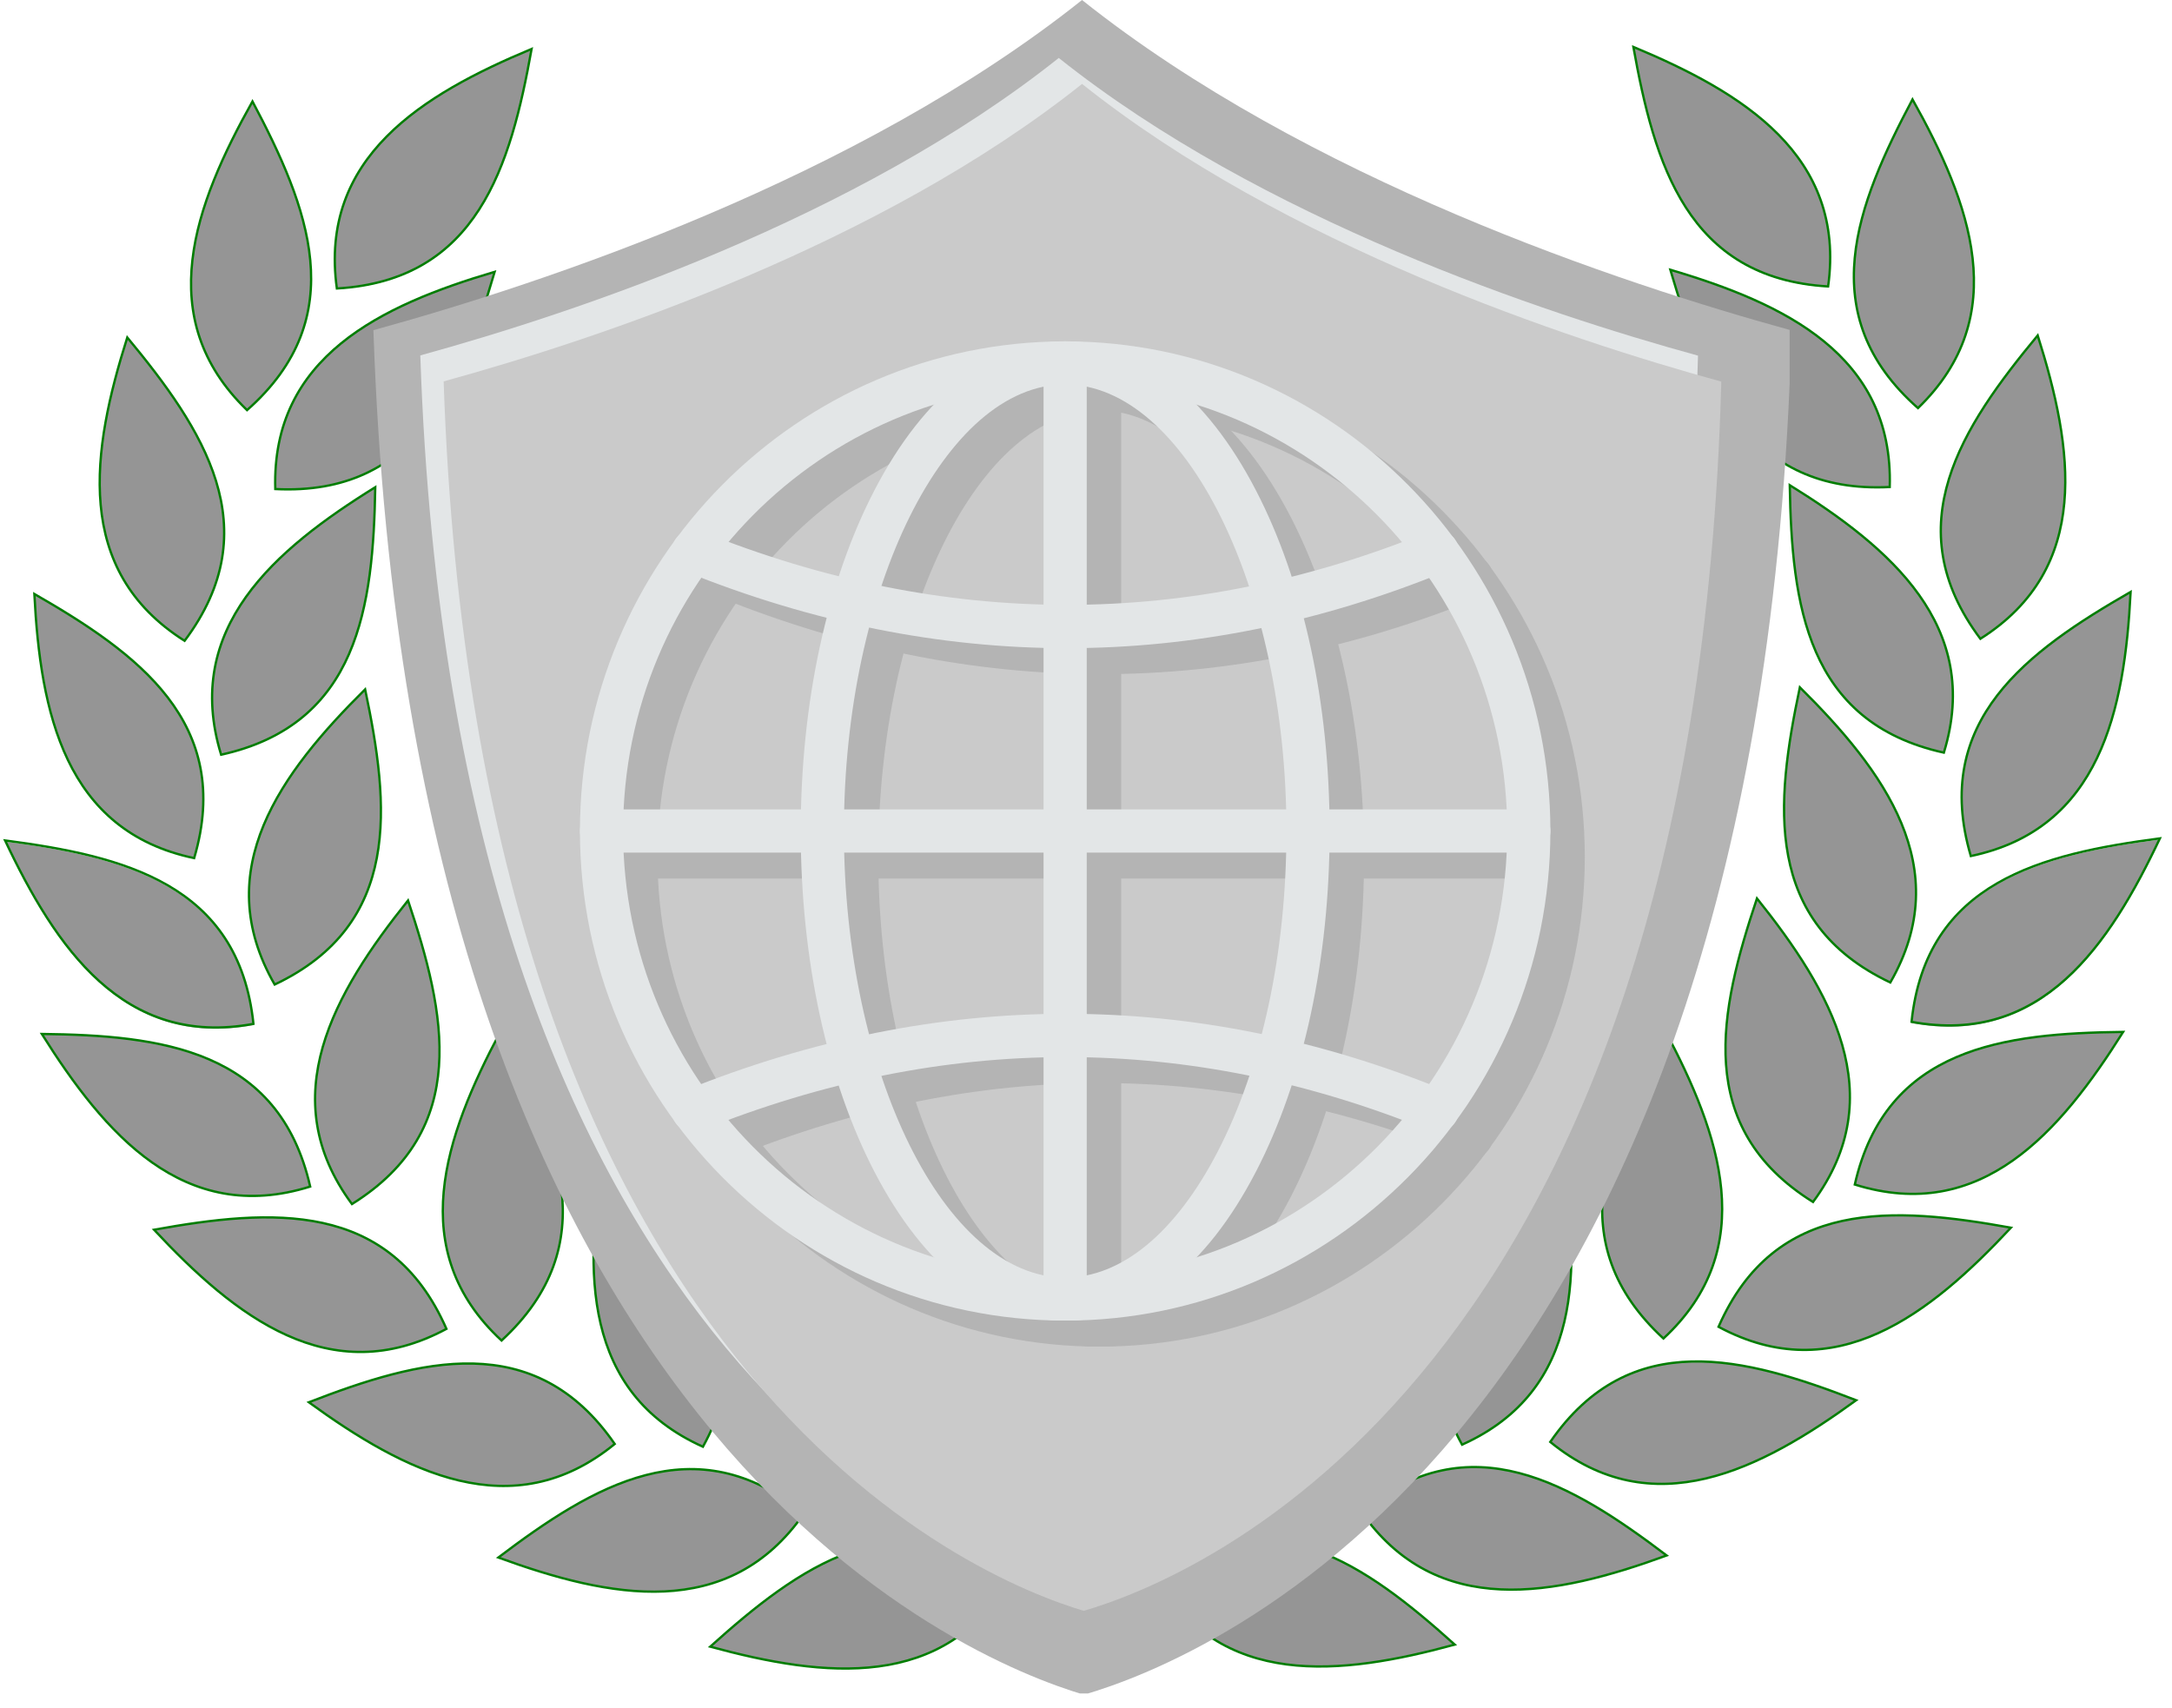 <svg xmlns="http://www.w3.org/2000/svg" xmlns:xlink="http://www.w3.org/1999/xlink" width="351" zoomAndPan="magnify" viewBox="0 0 263.25 207" height="276" preserveAspectRatio="xMidYMid meet" version="1.0"><defs><clipPath id="58a271719d"><path d="M 230 100 L 262.242 100 L 262.242 127 L 230 127 Z M 230 100 " clip-rule="nonzero"/></clipPath><clipPath id="ebef9ef6ed"><path d="M 197 5.5 L 222 5.5 L 222 35 L 197 35 Z M 197 5.5 " clip-rule="nonzero"/></clipPath><clipPath id="c16a71c47c"><path d="M 196 5.5 L 224 5.5 L 224 37 L 196 37 Z M 196 5.5 " clip-rule="nonzero"/></clipPath><clipPath id="f8c63e7df7"><path d="M 0.258 102 L 31 102 L 31 125 L 0.258 125 Z M 0.258 102 " clip-rule="nonzero"/></clipPath><clipPath id="903b541bf8"><path d="M 0.258 100 L 33 100 L 33 127 L 0.258 127 Z M 0.258 100 " clip-rule="nonzero"/></clipPath><clipPath id="e6a412c2cb"><path d="M 40 5.5 L 65 5.5 L 65 36 L 40 36 Z M 40 5.5 " clip-rule="nonzero"/></clipPath><clipPath id="2c4ca68bfe"><path d="M 39 5.5 L 67 5.5 L 67 37 L 39 37 Z M 39 5.5 " clip-rule="nonzero"/></clipPath><clipPath id="c4b903cd44"><path d="M 45.234 0 L 216.906 0 L 216.906 205.258 L 45.234 205.258 Z M 45.234 0 " clip-rule="nonzero"/></clipPath><clipPath id="0113ef0dfa"><path d="M 50.918 7.023 L 206 7.023 L 206 192.129 L 50.918 192.129 Z M 50.918 7.023 " clip-rule="nonzero"/></clipPath><clipPath id="319af701d4"><path d="M 53.746 10.172 L 208.996 10.172 L 208.996 195.277 L 53.746 195.277 Z M 53.746 10.172 " clip-rule="nonzero"/></clipPath><clipPath id="62cc49b820"><path d="M 74.461 44.523 L 192.395 44.523 L 192.395 163.199 L 74.461 163.199 Z M 74.461 44.523 " clip-rule="nonzero"/></clipPath><clipPath id="25162c2951"><path d="M 101 44.523 L 166 44.523 L 166 163.199 L 101 163.199 Z M 101 44.523 " clip-rule="nonzero"/></clipPath><clipPath id="129460332f"><path d="M 74.461 101 L 192.395 101 L 192.395 107 L 74.461 107 Z M 74.461 101 " clip-rule="nonzero"/></clipPath><clipPath id="d5a1b6b29e"><path d="M 130 44.523 L 136 44.523 L 136 163.199 L 130 163.199 Z M 130 44.523 " clip-rule="nonzero"/></clipPath><clipPath id="8ef890198e"><path d="M 70.293 41.375 L 188 41.375 L 188 160.051 L 70.293 160.051 Z M 70.293 41.375 " clip-rule="nonzero"/></clipPath><clipPath id="07c64f6867"><path d="M 97 41.375 L 162 41.375 L 162 160.051 L 97 160.051 Z M 97 41.375 " clip-rule="nonzero"/></clipPath><clipPath id="8f570f56cf"><path d="M 70.293 98 L 188 98 L 188 104 L 70.293 104 Z M 70.293 98 " clip-rule="nonzero"/></clipPath><clipPath id="f9b6a576ad"><path d="M 126 41.375 L 132 41.375 L 132 160.051 L 126 160.051 Z M 126 41.375 " clip-rule="nonzero"/></clipPath></defs><path stroke-linecap="butt" transform="matrix(-0.28, 0, 0, 0.28, 237.049, -60.11)" fill-opacity="1" fill="#959595" fill-rule="evenodd" stroke-linejoin="miter" d="M 347.097 896.456 C 296.831 861.845 255.097 892.232 216.889 926.593 C 266.22 940.003 318.465 946.08 347.097 896.456 Z M 347.097 896.456 " stroke="#007d00" stroke-width="1" stroke-opacity="1" stroke-miterlimit="4"/><path stroke-linecap="butt" transform="matrix(-0.28, 0, 0, 0.28, 237.049, -60.11)" fill-opacity="1" fill="#959595" fill-rule="evenodd" stroke-linejoin="miter" d="M 335.011 866.654 C 332.781 805.669 283.491 790.336 233.114 780.188 C 251.807 827.763 278.111 873.303 335.011 866.654 Z M 335.011 866.654 " stroke="#007d00" stroke-width="1" stroke-opacity="1" stroke-miterlimit="4"/><path stroke-linecap="butt" transform="matrix(-0.28, 0, 0, 0.28, 237.049, -60.11)" fill-opacity="1" fill="#959595" fill-rule="evenodd" stroke-linejoin="miter" d="M 257.466 868.968 C 210.296 830.23 166.149 856.994 125.168 888.009 C 173.189 905.531 224.737 915.999 257.466 868.968 Z M 257.466 868.968 " stroke="#007d00" stroke-width="1" stroke-opacity="1" stroke-miterlimit="4"/><path stroke-linecap="butt" transform="matrix(-0.28, 0, 0, 0.28, 237.049, -60.11)" fill-opacity="1" fill="#959595" fill-rule="evenodd" stroke-linejoin="miter" d="M 213.725 840.043 C 243.123 786.558 208.692 748.099 170.652 713.53 C 162.274 763.962 161.48 816.556 213.725 840.043 Z M 213.725 840.043 " stroke="#007d00" stroke-width="1" stroke-opacity="1" stroke-miterlimit="4"/><path stroke-linecap="butt" transform="matrix(-0.28, 0, 0, 0.28, 237.049, -60.11)" fill-opacity="1" fill="#959595" fill-rule="evenodd" stroke-linejoin="miter" d="M 175.559 838.859 C 140.863 788.649 91.058 802.254 43.134 820.807 C 84.493 850.846 131.176 875.087 175.559 838.859 Z M 175.559 838.859 " stroke="#007d00" stroke-width="1" stroke-opacity="1" stroke-miterlimit="4"/><path stroke-linecap="butt" transform="matrix(-0.28, 0, 0, 0.28, 237.049, -60.11)" fill-opacity="1" fill="#959595" fill-rule="evenodd" stroke-linejoin="miter" d="M 126.562 794.085 C 171.46 752.741 151.067 705.319 126.032 660.435 C 102.028 705.556 84.52 755.153 126.562 794.085 Z M 126.562 794.085 " stroke="#007d00" stroke-width="1" stroke-opacity="1" stroke-miterlimit="4"/><path stroke-linecap="butt" transform="matrix(-0.28, 0, 0, 0.28, 237.049, -60.11)" fill-opacity="1" fill="#959595" fill-rule="evenodd" stroke-linejoin="miter" d="M 102.711 789.025 C 78.192 733.142 26.714 737.017 -23.858 746.12 C 11.032 783.477 52.237 816.151 102.711 789.025 Z M 102.711 789.025 " stroke="#007d00" stroke-width="1" stroke-opacity="1" stroke-miterlimit="4"/><path stroke-linecap="butt" transform="matrix(-0.28, 0, 0, 0.28, 237.049, -60.11)" fill-opacity="1" fill="#959595" fill-rule="evenodd" stroke-linejoin="miter" d="M 61.813 734.996 C 113.584 702.713 102.363 652.322 86.082 603.576 C 54.119 643.47 27.718 688.955 61.813 734.996 Z M 61.813 734.996 " stroke="#007d00" stroke-width="1" stroke-opacity="1" stroke-miterlimit="4"/><path stroke-linecap="butt" transform="matrix(-0.28, 0, 0, 0.28, 237.049, -60.11)" fill-opacity="1" fill="#959595" fill-rule="evenodd" stroke-linejoin="miter" d="M 43.734 727.441 C 30.227 667.92 -21.056 661.996 -72.437 661.368 C -45.241 704.65 -10.95 744.531 43.734 727.441 Z M 43.734 727.441 " stroke="#007d00" stroke-width="1" stroke-opacity="1" stroke-miterlimit="4"/><path stroke-linecap="butt" transform="matrix(-0.28, 0, 0, 0.28, 237.049, -60.11)" fill-opacity="1" fill="#959595" fill-rule="evenodd" stroke-linejoin="miter" d="M 28.359 639.985 C 83.489 613.821 78.108 562.483 67.514 512.203 C 31.188 548.181 -0.245 590.333 28.359 639.985 Z M 28.359 639.985 " stroke="#007d00" stroke-width="1" stroke-opacity="1" stroke-miterlimit="4"/><path fill="#959595" d="M 231.68 124.004 C 233.453 106.992 247.527 103.637 261.805 101.75 C 255.68 114.699 247.465 126.938 231.68 124.004 Z M 231.68 124.004 " fill-opacity="1" fill-rule="evenodd"/><g clip-path="url(#58a271719d)"><path stroke-linecap="butt" transform="matrix(-0.28, 0, 0, 0.28, 237.049, -60.11)" fill="none" stroke-linejoin="miter" d="M 19.159 657.005 C 12.83 596.299 -37.393 584.326 -88.342 577.593 C -66.485 623.802 -37.17 667.474 19.159 657.005 Z M 19.159 657.005 " stroke="#007d00" stroke-width="1" stroke-opacity="1" stroke-miterlimit="4"/></g><path stroke-linecap="butt" transform="matrix(-0.28, 0, 0, 0.28, 237.049, -60.11)" fill-opacity="1" fill="#959595" fill-rule="evenodd" stroke-linejoin="miter" d="M 5.178 540.486 C 64.768 527.313 70.985 476.072 71.891 424.692 C 28.456 451.637 -11.605 485.704 5.178 540.486 Z M 5.178 540.486 " stroke="#007d00" stroke-width="1" stroke-opacity="1" stroke-miterlimit="4"/><path stroke-linecap="butt" transform="matrix(-0.28, 0, 0, 0.28, 237.049, -60.11)" fill-opacity="1" fill="#959595" fill-rule="evenodd" stroke-linejoin="miter" d="M -6.49 585.246 C 10.753 526.714 -31.107 496.521 -75.671 470.901 C -73.05 521.947 -62.568 573.495 -6.49 585.246 Z M -6.49 585.246 " stroke="#007d00" stroke-width="1" stroke-opacity="1" stroke-miterlimit="4"/><path stroke-linecap="butt" transform="matrix(-0.28, 0, 0, 0.28, 237.049, -60.11)" fill-opacity="1" fill="#959595" fill-rule="evenodd" stroke-linejoin="miter" d="M 28.61 425.5 C 89.567 428.553 109.11 380.769 123.579 331.451 C 74.568 345.962 26.909 368.223 28.61 425.5 Z M 28.61 425.5 " stroke="#007d00" stroke-width="1" stroke-opacity="1" stroke-miterlimit="4"/><path stroke-linecap="butt" transform="matrix(-0.28, 0, 0, 0.28, 237.049, -60.11)" fill-opacity="1" fill="#959595" fill-rule="evenodd" stroke-linejoin="miter" d="M -10.63 491.197 C 26.003 442.381 -2.67 399.448 -35.442 359.874 C -50.845 408.62 -59.041 460.558 -10.63 491.197 Z M -10.63 491.197 " stroke="#007d00" stroke-width="1" stroke-opacity="1" stroke-miterlimit="4"/><g clip-path="url(#ebef9ef6ed)"><path fill="#959595" d="M 221.559 34.797 C 204.484 33.812 200.477 19.91 197.934 5.738 C 211.152 11.254 223.758 18.895 221.559 34.797 Z M 221.559 34.797 " fill-opacity="1" fill-rule="evenodd"/></g><g clip-path="url(#c16a71c47c)"><path stroke-linecap="butt" transform="matrix(-0.28, 0, 0, 0.28, 237.049, -60.11)" fill="none" stroke-linejoin="miter" d="M 55.276 338.672 C 116.205 335.159 130.506 285.549 139.581 234.977 C 92.41 254.659 47.428 281.925 55.276 338.672 Z M 55.276 338.672 " stroke="#007d00" stroke-width="1" stroke-opacity="1" stroke-miterlimit="4"/></g><path stroke-linecap="butt" transform="matrix(-0.28, 0, 0, 0.28, 237.049, -60.11)" fill-opacity="1" fill="#959595" fill-rule="evenodd" stroke-linejoin="miter" d="M 16.385 391.335 C 62.162 350.966 42.814 303.113 18.755 257.698 C -6.225 302.304 -24.806 351.51 16.385 391.335 Z M 16.385 391.335 " stroke="#007d00" stroke-width="1" stroke-opacity="1" stroke-miterlimit="4"/><path stroke-linecap="butt" transform="matrix(0.28, 0, 0, 0.28, 25.351, -59.862)" fill-opacity="1" fill="#959595" fill-rule="evenodd" stroke-linejoin="miter" d="M 347.094 896.452 C 296.828 861.841 255.094 892.229 216.886 926.603 C 266.218 939.999 318.462 946.076 347.094 896.452 Z M 347.094 896.452 " stroke="#007d00" stroke-width="1" stroke-opacity="1" stroke-miterlimit="4"/><path stroke-linecap="butt" transform="matrix(0.28, 0, 0, 0.28, 25.351, -59.862)" fill-opacity="1" fill="#959595" fill-rule="evenodd" stroke-linejoin="miter" d="M 335.008 866.664 C 332.778 805.679 283.488 790.332 233.112 780.184 C 251.804 827.759 278.108 873.313 335.008 866.664 Z M 335.008 866.664 " stroke="#007d00" stroke-width="1" stroke-opacity="1" stroke-miterlimit="4"/><path stroke-linecap="butt" transform="matrix(0.28, 0, 0, 0.28, 25.351, -59.862)" fill-opacity="1" fill="#959595" fill-rule="evenodd" stroke-linejoin="miter" d="M 257.464 868.964 C 210.307 830.24 166.161 856.99 125.165 888.005 C 173.186 905.527 224.734 915.995 257.464 868.964 Z M 257.464 868.964 " stroke="#007d00" stroke-width="1" stroke-opacity="1" stroke-miterlimit="4"/><path stroke-linecap="butt" transform="matrix(0.28, 0, 0, 0.28, 25.351, -59.862)" fill-opacity="1" fill="#959595" fill-rule="evenodd" stroke-linejoin="miter" d="M 213.736 840.054 C 243.12 786.568 208.69 748.096 170.649 713.526 C 162.272 763.959 161.477 816.552 213.736 840.054 Z M 213.736 840.054 " stroke="#007d00" stroke-width="1" stroke-opacity="1" stroke-miterlimit="4"/><path stroke-linecap="butt" transform="matrix(0.28, 0, 0, 0.28, 25.351, -59.862)" fill-opacity="1" fill="#959595" fill-rule="evenodd" stroke-linejoin="miter" d="M 175.556 838.855 C 140.861 788.659 91.069 802.25 43.146 820.803 C 84.49 850.857 131.173 875.083 175.556 838.855 Z M 175.556 838.855 " stroke="#007d00" stroke-width="1" stroke-opacity="1" stroke-miterlimit="4"/><path stroke-linecap="butt" transform="matrix(0.28, 0, 0, 0.28, 25.351, -59.862)" fill-opacity="1" fill="#959595" fill-rule="evenodd" stroke-linejoin="miter" d="M 126.559 794.082 C 171.458 752.737 151.078 705.316 126.029 660.431 C 102.026 705.566 84.518 755.149 126.559 794.082 Z M 126.559 794.082 " stroke="#007d00" stroke-width="1" stroke-opacity="1" stroke-miterlimit="4"/><path stroke-linecap="butt" transform="matrix(0.28, 0, 0, 0.28, 25.351, -59.862)" fill-opacity="1" fill="#959595" fill-rule="evenodd" stroke-linejoin="miter" d="M 102.709 789.035 C 78.203 733.139 26.725 737.014 -23.861 746.116 C 11.029 783.488 52.248 816.148 102.709 789.035 Z M 102.709 789.035 " stroke="#007d00" stroke-width="1" stroke-opacity="1" stroke-miterlimit="4"/><path stroke-linecap="butt" transform="matrix(0.28, 0, 0, 0.28, 25.351, -59.862)" fill-opacity="1" fill="#959595" fill-rule="evenodd" stroke-linejoin="miter" d="M 61.811 735.006 C 113.595 702.709 102.36 652.318 86.079 603.572 C 54.116 643.467 27.715 688.951 61.811 735.006 Z M 61.811 735.006 " stroke="#007d00" stroke-width="1" stroke-opacity="1" stroke-miterlimit="4"/><path stroke-linecap="butt" transform="matrix(0.28, 0, 0, 0.28, 25.351, -59.862)" fill-opacity="1" fill="#959595" fill-rule="evenodd" stroke-linejoin="miter" d="M 43.731 727.437 C 30.224 667.93 -21.045 661.992 -72.44 661.365 C -45.244 704.646 -10.953 744.527 43.731 727.437 Z M 43.731 727.437 " stroke="#007d00" stroke-width="1" stroke-opacity="1" stroke-miterlimit="4"/><path stroke-linecap="butt" transform="matrix(0.28, 0, 0, 0.28, 25.351, -59.862)" fill-opacity="1" fill="#959595" fill-rule="evenodd" stroke-linejoin="miter" d="M 28.356 639.982 C 83.486 613.831 78.106 562.493 67.512 512.199 C 31.2 548.177 -0.248 590.344 28.356 639.982 Z M 28.356 639.982 " stroke="#007d00" stroke-width="1" stroke-opacity="1" stroke-miterlimit="4"/><g clip-path="url(#f8c63e7df7)"><path fill="#959595" d="M 30.723 124.25 C 28.945 107.242 14.875 103.883 0.594 102 C 6.719 114.949 14.934 127.184 30.723 124.25 Z M 30.723 124.25 " fill-opacity="1" fill-rule="evenodd"/></g><g clip-path="url(#903b541bf8)"><path stroke-linecap="butt" transform="matrix(0.28, 0, 0, 0.28, 25.351, -59.862)" fill="none" stroke-linejoin="miter" d="M 19.17 657.002 C 12.828 596.31 -37.382 584.322 -88.344 577.603 C -66.488 623.812 -37.173 667.47 19.17 657.002 Z M 19.17 657.002 " stroke="#007d00" stroke-width="1" stroke-opacity="1" stroke-miterlimit="4"/></g><path stroke-linecap="butt" transform="matrix(0.28, 0, 0, 0.28, 25.351, -59.862)" fill-opacity="1" fill="#959595" fill-rule="evenodd" stroke-linejoin="miter" d="M 5.175 540.496 C 64.766 527.324 70.983 476.069 71.903 424.688 C 28.454 451.647 -11.608 485.715 5.175 540.496 Z M 5.175 540.496 " stroke="#007d00" stroke-width="1" stroke-opacity="1" stroke-miterlimit="4"/><path stroke-linecap="butt" transform="matrix(0.28, 0, 0, 0.28, 25.351, -59.862)" fill-opacity="1" fill="#959595" fill-rule="evenodd" stroke-linejoin="miter" d="M -6.492 585.256 C 10.765 526.71 -31.109 496.518 -75.674 470.897 C -73.053 521.957 -62.557 573.491 -6.492 585.256 Z M -6.492 585.256 " stroke="#007d00" stroke-width="1" stroke-opacity="1" stroke-miterlimit="4"/><path stroke-linecap="butt" transform="matrix(0.28, 0, 0, 0.28, 25.351, -59.862)" fill-opacity="1" fill="#959595" fill-rule="evenodd" stroke-linejoin="miter" d="M 28.621 425.496 C 89.564 428.549 109.107 380.779 123.576 331.461 C 74.565 345.958 26.92 368.234 28.621 425.496 Z M 28.621 425.496 " stroke="#007d00" stroke-width="1" stroke-opacity="1" stroke-miterlimit="4"/><path stroke-linecap="butt" transform="matrix(0.28, 0, 0, 0.28, 25.351, -59.862)" fill-opacity="1" fill="#959595" fill-rule="evenodd" stroke-linejoin="miter" d="M -10.632 491.193 C 26 442.377 -2.659 399.444 -35.445 359.87 C -50.848 408.616 -59.044 460.554 -10.632 491.193 Z M -10.632 491.193 " stroke="#007d00" stroke-width="1" stroke-opacity="1" stroke-miterlimit="4"/><g clip-path="url(#e6a412c2cb)"><path fill="#959595" d="M 40.84 35.043 C 57.914 34.059 61.922 20.156 64.465 5.984 C 51.246 11.5 38.641 19.141 40.84 35.043 Z M 40.84 35.043 " fill-opacity="1" fill-rule="evenodd"/></g><g clip-path="url(#2c4ca68bfe)"><path stroke-linecap="butt" transform="matrix(0.28, 0, 0, 0.28, 25.351, -59.862)" fill="none" stroke-linejoin="miter" d="M 55.273 338.668 C 116.202 335.155 130.504 285.545 139.578 234.973 C 92.407 254.655 47.425 281.921 55.273 338.668 Z M 55.273 338.668 " stroke="#007d00" stroke-width="1" stroke-opacity="1" stroke-miterlimit="4"/></g><path stroke-linecap="butt" transform="matrix(0.28, 0, 0, 0.28, 25.351, -59.862)" fill-opacity="1" fill="#959595" fill-rule="evenodd" stroke-linejoin="miter" d="M 16.396 391.331 C 62.173 350.977 42.811 303.109 18.752 257.694 C -6.228 302.3 -24.809 351.506 16.396 391.331 Z M 16.396 391.331 " stroke="#007d00" stroke-width="1" stroke-opacity="1" stroke-miterlimit="4"/><path stroke-linecap="round" transform="matrix(0.377, 0, 0, 0.288, -1.846, -73.418)" fill-opacity="1" fill="#959595" fill-rule="nonzero" stroke-linejoin="miter" d="M 365.679 905.896 C 365.679 907.02 365.596 908.131 365.43 909.241 C 365.264 910.352 365.006 911.421 364.685 912.464 C 364.353 913.507 363.949 914.495 363.463 915.429 C 362.986 916.364 362.448 917.23 361.837 918.029 C 361.226 918.828 360.563 919.546 359.839 920.169 C 359.124 920.792 358.368 921.32 357.571 921.753 C 356.774 922.187 355.956 922.512 355.107 922.728 C 354.268 922.958 353.408 923.067 352.549 923.067 C 351.689 923.067 350.83 922.958 349.981 922.728 C 349.142 922.512 348.324 922.187 347.527 921.753 C 346.73 921.32 345.974 920.792 345.249 920.169 C 344.534 919.546 343.872 918.828 343.261 918.029 C 342.65 917.23 342.111 916.364 341.625 915.429 C 341.148 914.495 340.745 913.507 340.413 912.464 C 340.082 911.421 339.833 910.352 339.668 909.241 C 339.502 908.131 339.419 907.02 339.419 905.896 C 339.419 904.759 339.502 903.649 339.668 902.538 C 339.833 901.428 340.082 900.358 340.413 899.315 C 340.745 898.273 341.148 897.284 341.625 896.35 C 342.111 895.415 342.65 894.549 343.261 893.75 C 343.872 892.951 344.534 892.233 345.249 891.61 C 345.974 890.987 346.73 890.459 347.527 890.026 C 348.324 889.593 349.142 889.268 349.981 889.051 C 350.83 888.821 351.689 888.713 352.549 888.713 C 353.408 888.713 354.268 888.821 355.107 889.051 C 355.956 889.268 356.774 889.593 357.571 890.026 C 358.368 890.459 359.124 890.987 359.839 891.61 C 360.563 892.233 361.226 892.951 361.837 893.75 C 362.448 894.549 362.986 895.415 363.463 896.35 C 363.949 897.284 364.353 898.273 364.685 899.315 C 365.006 900.358 365.264 901.428 365.43 902.538 C 365.596 903.649 365.679 904.759 365.679 905.896 Z M 365.679 905.896 " stroke="#007d00" stroke-width="0.849" stroke-opacity="1" stroke-miterlimit="4"/><g clip-path="url(#c4b903cd44)"><path fill="#b4b4b4" d="M 131.145 0 C 158.398 21.719 196.301 34.328 217.137 40.051 C 213.516 174.344 145.973 201.172 131.367 205.41 C 116.844 201.086 49.781 173.914 45.258 40.02 C 66.109 34.281 103.938 21.672 131.145 0 Z M 131.145 0 " fill-opacity="1" fill-rule="evenodd"/></g><path fill="#b4b4b4" d="M 92.125 96.582 L 91.945 96.227 L 91.562 96.328 L 91.84 96.543 C 91.934 96.574 92.031 96.586 92.125 96.582 Z M 92.125 96.582 " fill-opacity="1" fill-rule="evenodd"/><path fill="#b4b4b4" d="M 92.762 96.277 C 92.648 96.383 92.52 96.465 92.414 96.523 C 92.5 96.488 92.586 96.441 92.672 96.363 C 92.699 96.34 92.73 96.312 92.762 96.277 Z M 92.762 96.277 " fill-opacity="1" fill-rule="evenodd"/><g clip-path="url(#0113ef0dfa)"><path fill="#e3e6e7" d="M 128.324 7.023 C 152.875 26.59 187.027 37.953 205.801 43.105 C 202.535 164.102 141.684 188.273 128.523 192.094 C 115.434 188.195 55.016 163.715 50.941 43.078 C 69.727 37.906 103.809 26.547 128.324 7.023 Z M 128.324 7.023 " fill-opacity="1" fill-rule="evenodd"/></g><path fill="#e3e6e7" d="M 93.168 94.039 L 93.004 93.719 L 92.66 93.809 L 92.906 94.008 C 92.992 94.035 93.082 94.043 93.168 94.039 Z M 93.168 94.039 " fill-opacity="1" fill-rule="evenodd"/><path fill="#e3e6e7" d="M 93.738 93.766 C 93.637 93.859 93.523 93.934 93.426 93.988 C 93.504 93.957 93.582 93.91 93.66 93.844 C 93.684 93.824 93.711 93.797 93.738 93.766 Z M 93.738 93.766 " fill-opacity="1" fill-rule="evenodd"/><g clip-path="url(#319af701d4)"><path fill="#cacaca" d="M 131.148 10.172 C 155.703 29.738 189.855 41.102 208.625 46.254 C 205.363 167.25 144.512 191.422 131.348 195.242 C 118.262 191.344 57.84 166.863 53.77 46.227 C 72.555 41.059 106.637 29.695 131.148 10.172 Z M 131.148 10.172 " fill-opacity="1" fill-rule="evenodd"/></g><path fill="#cacaca" d="M 95.996 97.191 L 95.828 96.867 L 95.488 96.957 L 95.734 97.156 C 95.82 97.184 95.906 97.195 95.996 97.191 Z M 95.996 97.191 " fill-opacity="1" fill-rule="evenodd"/><path fill="#cacaca" d="M 96.566 96.914 C 96.465 97.008 96.352 97.082 96.25 97.137 C 96.332 97.105 96.41 97.062 96.484 96.992 C 96.508 96.973 96.539 96.949 96.566 96.914 Z M 96.566 96.914 " fill-opacity="1" fill-rule="evenodd"/><g clip-path="url(#62cc49b820)"><path fill="#b4b4b4" d="M 133.27 163.219 C 100.84 163.219 74.457 136.594 74.457 103.871 C 74.457 71.148 100.84 44.523 133.27 44.523 C 165.699 44.523 192.078 71.148 192.078 103.871 C 192.078 136.594 165.699 163.219 133.27 163.219 Z M 133.27 49.758 C 103.727 49.758 79.691 74.031 79.691 103.871 C 79.691 133.707 103.727 157.984 133.27 157.984 C 162.812 157.984 186.848 133.707 186.848 103.871 C 186.848 74.031 162.812 49.758 133.27 49.758 Z M 133.27 49.758 " fill-opacity="1" fill-rule="nonzero"/></g><g clip-path="url(#25162c2951)"><path fill="#b4b4b4" d="M 133.27 163.23 C 124.402 163.23 116.195 156.816 110.152 145.168 C 104.395 134.062 101.223 119.398 101.223 103.871 C 101.223 88.348 104.395 73.68 110.152 62.578 C 116.195 50.926 124.402 44.512 133.27 44.512 C 142.137 44.512 150.348 50.93 156.391 62.578 C 162.148 73.68 165.324 88.344 165.324 103.871 C 165.324 119.398 162.148 134.066 156.391 145.168 C 150.348 156.816 142.137 163.23 133.27 163.23 Z M 133.27 49.746 C 118.734 49.746 106.453 74.531 106.453 103.871 C 106.453 133.211 118.734 157.996 133.27 157.996 C 140.086 157.996 146.648 152.582 151.746 142.758 C 157.125 132.387 160.09 118.574 160.09 103.871 C 160.09 74.531 147.809 49.746 133.27 49.746 Z M 133.27 49.746 " fill-opacity="1" fill-rule="nonzero"/></g><g clip-path="url(#129460332f)"><path fill="#b4b4b4" d="M 189.465 106.488 L 77.074 106.488 C 75.629 106.488 74.457 105.316 74.457 103.871 C 74.457 102.426 75.629 101.254 77.074 101.254 L 189.465 101.254 C 190.91 101.254 192.078 102.426 192.078 103.871 C 192.078 105.316 190.91 106.488 189.465 106.488 Z M 189.465 106.488 " fill-opacity="1" fill-rule="nonzero"/></g><path fill="#b4b4b4" d="M 133.453 81.711 C 118.055 81.711 102.609 78.609 87.223 72.406 C 85.883 71.867 85.234 70.344 85.773 69.004 C 86.312 67.66 87.84 67.012 89.18 67.555 C 118.629 79.422 148.301 79.434 177.367 67.582 C 178.707 67.035 180.234 67.68 180.777 69.016 C 181.324 70.355 180.68 71.883 179.344 72.43 C 164.168 78.617 148.836 81.711 133.453 81.711 Z M 133.453 81.711 " fill-opacity="1" fill-rule="nonzero"/><path fill="#b4b4b4" d="M 178.355 140.359 C 178.027 140.359 177.691 140.297 177.367 140.164 C 148.27 128.312 118.59 128.309 89.16 140.164 C 87.82 140.703 86.293 140.055 85.754 138.715 C 85.215 137.371 85.863 135.848 87.203 135.309 C 117.941 122.93 148.941 122.934 179.344 135.32 C 180.68 135.863 181.324 137.391 180.777 138.73 C 180.363 139.746 179.387 140.359 178.355 140.359 Z M 178.355 140.359 " fill-opacity="1" fill-rule="nonzero"/><g clip-path="url(#d5a1b6b29e)"><path fill="#b4b4b4" d="M 133.27 163.219 C 131.824 163.219 130.652 162.047 130.652 160.602 L 130.652 47.141 C 130.652 45.695 131.824 44.523 133.27 44.523 C 134.715 44.523 135.887 45.695 135.887 47.141 L 135.887 160.602 C 135.887 162.047 134.715 163.219 133.27 163.219 Z M 133.27 163.219 " fill-opacity="1" fill-rule="nonzero"/></g><g clip-path="url(#8ef890198e)"><path fill="#e3e6e7" d="M 129.098 160.066 C 96.668 160.066 70.289 133.445 70.289 100.723 C 70.289 68 96.668 41.375 129.098 41.375 C 161.527 41.375 187.91 68 187.91 100.723 C 187.91 133.445 161.527 160.066 129.098 160.066 Z M 129.098 46.609 C 99.555 46.609 75.52 70.883 75.52 100.723 C 75.52 130.559 99.555 154.836 129.098 154.836 C 158.641 154.836 182.676 130.559 182.676 100.723 C 182.676 70.883 158.641 46.609 129.098 46.609 Z M 129.098 46.609 " fill-opacity="1" fill-rule="nonzero"/></g><g clip-path="url(#07c64f6867)"><path fill="#e3e6e7" d="M 129.098 160.082 C 120.234 160.082 112.023 153.664 105.98 142.02 C 100.223 130.914 97.051 116.25 97.051 100.723 C 97.051 85.195 100.223 70.531 105.98 59.43 C 112.023 47.777 120.234 41.363 129.098 41.363 C 137.965 41.363 146.18 47.777 152.219 59.43 C 157.98 70.531 161.152 85.195 161.152 100.723 C 161.152 116.25 157.98 130.918 152.219 142.02 C 146.18 153.664 137.965 160.082 129.098 160.082 Z M 129.098 46.598 C 114.562 46.598 102.285 71.383 102.285 100.723 C 102.285 130.059 114.562 154.848 129.098 154.848 C 135.914 154.848 142.477 149.434 147.574 139.609 C 152.957 129.238 155.918 115.426 155.918 100.723 C 155.918 71.383 143.637 46.598 129.098 46.598 Z M 129.098 46.598 " fill-opacity="1" fill-rule="nonzero"/></g><g clip-path="url(#8f570f56cf)"><path fill="#e3e6e7" d="M 185.293 103.34 L 72.902 103.34 C 71.457 103.34 70.289 102.168 70.289 100.723 C 70.289 99.277 71.457 98.105 72.902 98.105 L 185.293 98.105 C 186.738 98.105 187.91 99.277 187.91 100.723 C 187.91 102.168 186.738 103.34 185.293 103.34 Z M 185.293 103.34 " fill-opacity="1" fill-rule="nonzero"/></g><path fill="#e3e6e7" d="M 129.285 78.562 C 113.887 78.562 98.441 75.461 83.051 69.258 C 81.711 68.719 81.062 67.195 81.605 65.855 C 82.145 64.512 83.668 63.863 85.008 64.406 C 114.461 76.273 144.129 76.285 173.195 64.434 C 174.535 63.887 176.062 64.531 176.609 65.867 C 177.152 67.207 176.512 68.734 175.172 69.281 C 159.996 75.469 144.664 78.562 129.285 78.562 Z M 129.285 78.562 " fill-opacity="1" fill-rule="nonzero"/><path fill="#e3e6e7" d="M 174.184 137.211 C 173.855 137.211 173.52 137.148 173.199 137.016 C 144.098 125.164 114.422 125.16 84.988 137.016 C 83.648 137.555 82.125 136.906 81.586 135.566 C 81.043 134.223 81.695 132.699 83.035 132.16 C 113.77 119.781 144.77 119.785 175.172 132.172 C 176.512 132.715 177.152 134.242 176.609 135.582 C 176.195 136.598 175.215 137.211 174.184 137.211 Z M 174.184 137.211 " fill-opacity="1" fill-rule="nonzero"/><g clip-path="url(#f9b6a576ad)"><path fill="#e3e6e7" d="M 129.098 160.066 C 127.652 160.066 126.48 158.895 126.48 157.453 L 126.48 43.992 C 126.48 42.547 127.652 41.375 129.098 41.375 C 130.543 41.375 131.715 42.547 131.715 43.992 L 131.715 157.453 C 131.715 158.895 130.543 160.066 129.098 160.066 Z M 129.098 160.066 " fill-opacity="1" fill-rule="nonzero"/></g></svg>